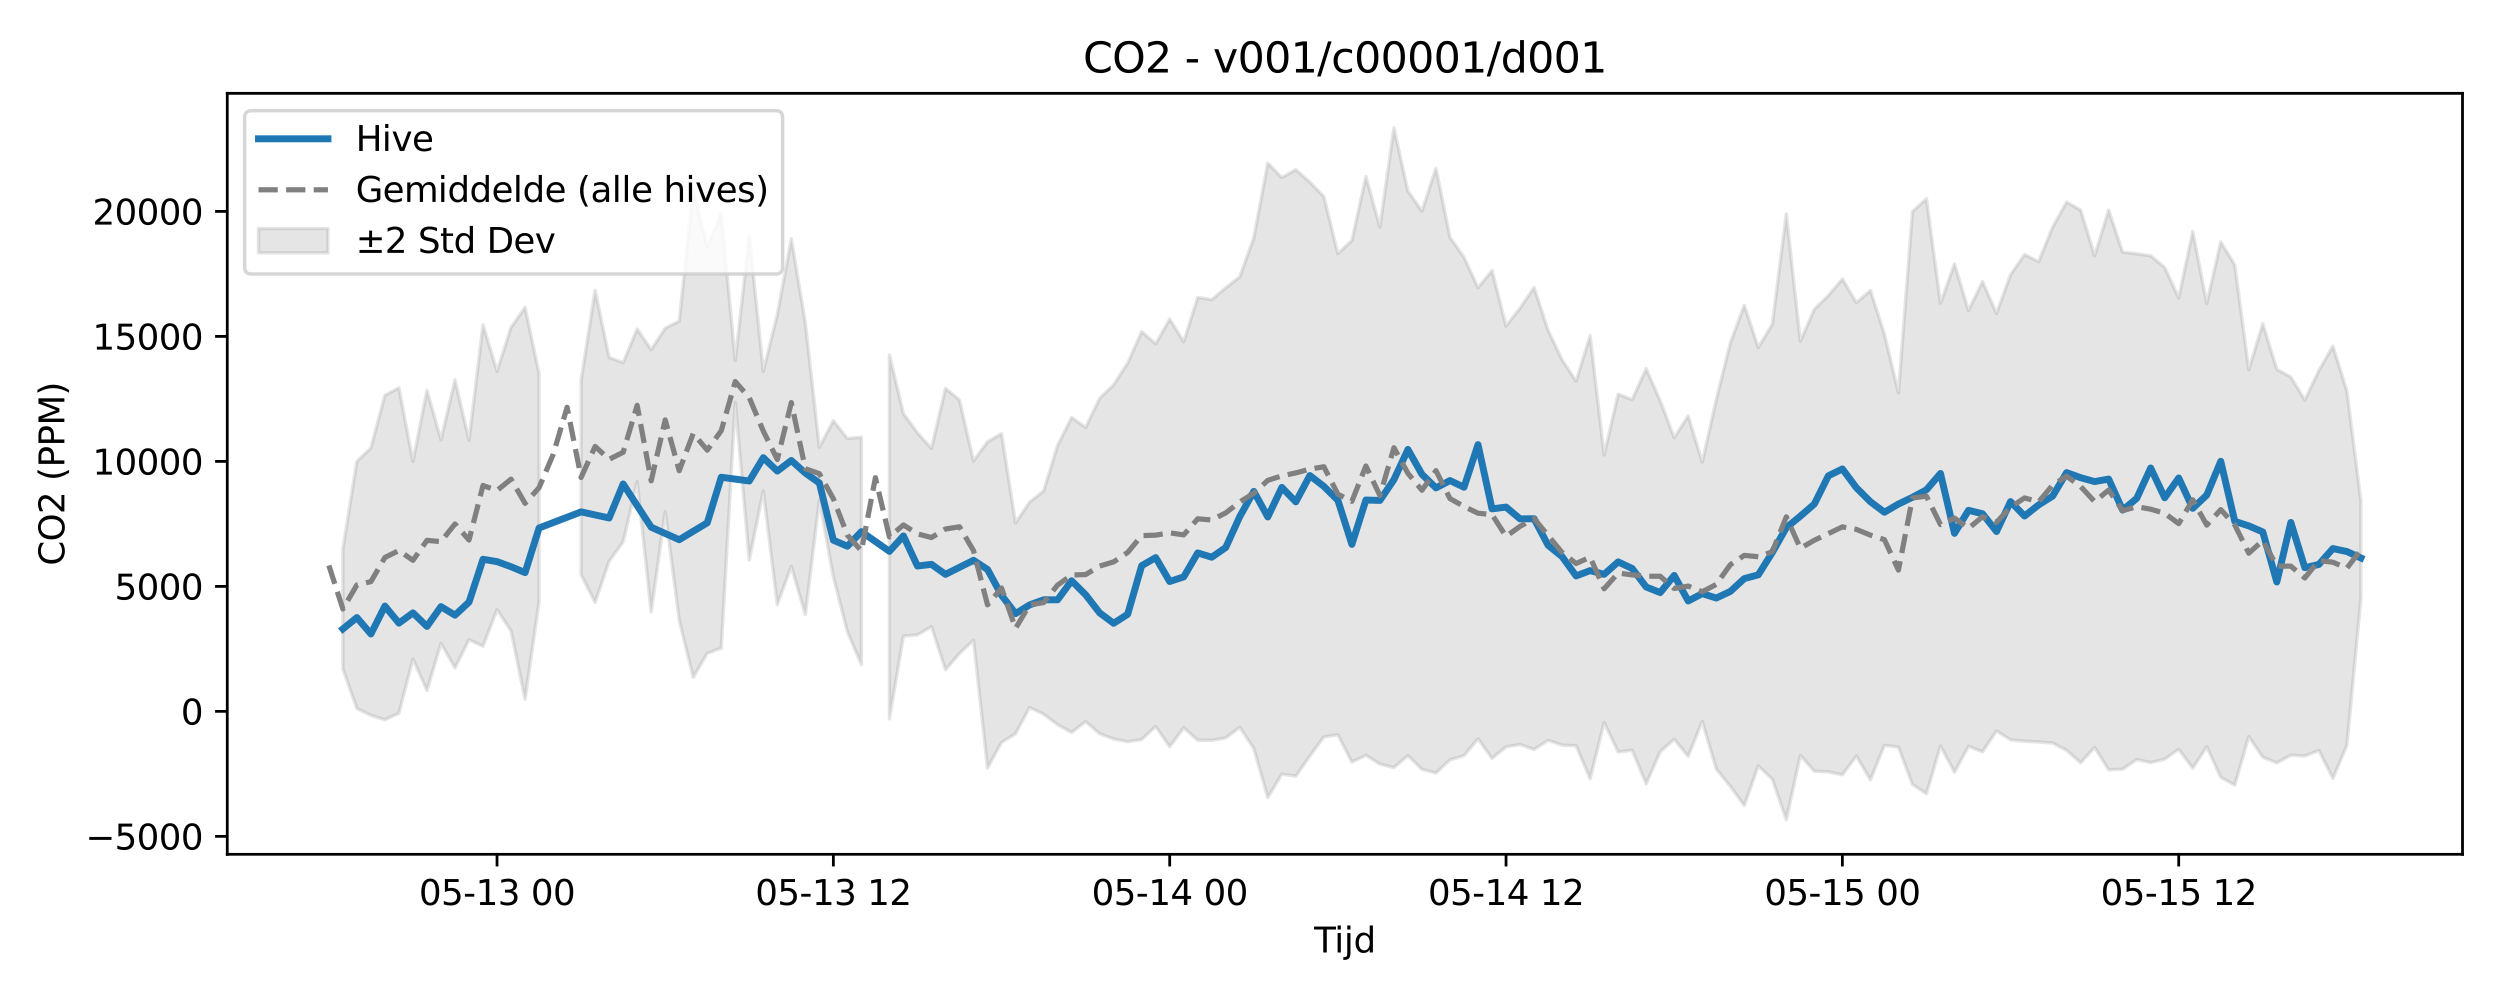 <?xml version="1.0" encoding="utf-8" standalone="no"?>
<!DOCTYPE svg PUBLIC "-//W3C//DTD SVG 1.1//EN"
  "http://www.w3.org/Graphics/SVG/1.1/DTD/svg11.dtd">
<svg xmlns:xlink="http://www.w3.org/1999/xlink" width="720pt" height="288pt" viewBox="0 0 720 288" xmlns="http://www.w3.org/2000/svg" version="1.1">
 <defs>
  <style type="text/css">*{stroke-linejoin: round; stroke-linecap: butt}</style>
 </defs>
 <g id="figure_1">
  <g id="patch_1">
   <path d="M 0 288 
L 720 288 
L 720 0 
L 0 0 
z
" style="fill: #ffffff"/>
  </g>
  <g id="axes_1">
   <g id="patch_2">
    <path d="M 65.45 246.04 
L 709.2 246.04 
L 709.2 26.88 
L 65.45 26.88 
z
" style="fill: #ffffff"/>
   </g>
   <g id="FillBetweenPolyCollection_1">
    <path d="M 98.747 158.117 
L 98.747 192.628 
L 102.783 204.054 
L 106.82 206.027 
L 110.856 207.275 
L 114.892 205.402 
L 118.928 189.806 
L 122.964 198.836 
L 127 185.295 
L 131.036 192.362 
L 135.072 184.247 
L 139.108 186.095 
L 143.144 175.611 
L 147.18 181.695 
L 151.216 201.39 
L 155.252 173.303 
L 155.252 107.586 
L 155.252 107.586 
L 151.216 88.534 
L 147.18 94.281 
L 143.144 106.928 
L 139.108 93.55 
L 135.072 126.811 
L 131.036 109.435 
L 127 126.682 
L 122.964 112.42 
L 118.928 132.943 
L 114.892 111.709 
L 110.856 113.82 
L 106.82 128.997 
L 102.783 132.876 
L 98.747 158.117 
z
" clip-path="url(#p048a99d319)" style="fill: #808080; fill-opacity: 0.2; stroke: #808080; stroke-opacity: 0.2"/>
    <path d="M 167.36 109.461 
L 167.36 165.546 
L 171.396 173.503 
L 175.432 161.614 
L 179.468 156.073 
L 183.504 138.718 
L 187.541 176.245 
L 191.577 147.374 
L 195.613 178.638 
L 199.649 195.065 
L 203.685 188.152 
L 207.721 186.663 
L 211.757 115.908 
L 215.793 161.241 
L 219.829 141.38 
L 223.865 174.123 
L 227.901 163.123 
L 231.937 176.995 
L 235.973 143.99 
L 240.009 166.127 
L 244.045 181.931 
L 248.081 191.411 
L 248.081 125.903 
L 248.081 125.903 
L 244.045 126.303 
L 240.009 121.141 
L 235.973 128.833 
L 231.937 92.98 
L 227.901 68.763 
L 223.865 90.578 
L 219.829 106.904 
L 215.793 67.858 
L 211.757 103.854 
L 207.721 61.415 
L 203.685 71.136 
L 199.649 54.627 
L 195.613 92.484 
L 191.577 94.506 
L 187.541 100.713 
L 183.504 94.772 
L 179.468 104.44 
L 175.432 102.954 
L 171.396 83.65 
L 167.36 109.461 
z
" clip-path="url(#p048a99d319)" style="fill: #808080; fill-opacity: 0.2; stroke: #808080; stroke-opacity: 0.2"/>
    <path d="M 256.153 102.219 
L 256.153 207.023 
L 260.189 183.204 
L 264.225 182.852 
L 268.262 180.463 
L 272.298 192.879 
L 276.334 188.224 
L 280.37 184.398 
L 284.406 221.164 
L 288.442 213.826 
L 292.478 211.301 
L 296.514 203.767 
L 300.55 205.689 
L 304.586 208.696 
L 308.622 210.972 
L 312.658 207.827 
L 316.694 211.308 
L 320.73 212.835 
L 324.766 213.609 
L 328.802 212.984 
L 332.838 209.233 
L 336.874 215.041 
L 340.91 209.633 
L 344.946 213.176 
L 348.983 213.221 
L 353.019 212.534 
L 357.055 209.448 
L 361.091 215.559 
L 365.127 229.695 
L 369.163 222.972 
L 373.199 223.527 
L 377.235 217.754 
L 381.271 212.237 
L 385.307 211.612 
L 389.343 219.481 
L 393.379 217.536 
L 397.415 220.056 
L 401.451 221.06 
L 405.487 217.61 
L 409.523 221.572 
L 413.559 222.626 
L 417.595 218.836 
L 421.631 217.633 
L 425.667 212.762 
L 429.704 218.446 
L 433.74 215.09 
L 437.776 214.425 
L 441.812 215.855 
L 445.848 213.205 
L 449.884 214.606 
L 453.92 214.784 
L 457.956 224.287 
L 461.992 208.09 
L 466.028 216.559 
L 470.064 216.081 
L 474.1 225.74 
L 478.136 216.499 
L 482.172 212.912 
L 486.208 217.807 
L 490.244 207.749 
L 494.28 221.482 
L 498.316 226.447 
L 502.352 231.969 
L 506.388 220.585 
L 510.425 224.391 
L 514.461 236.078 
L 518.497 217.558 
L 522.533 222.11 
L 526.569 222.307 
L 530.605 223.127 
L 534.641 217.759 
L 538.677 224.582 
L 542.713 214.659 
L 546.749 215.178 
L 550.785 225.913 
L 554.821 228.577 
L 558.857 214.833 
L 562.893 222.397 
L 566.929 214.933 
L 570.965 216.521 
L 575.001 210.521 
L 579.037 213.077 
L 583.073 213.487 
L 587.109 213.691 
L 591.146 213.994 
L 595.182 216.105 
L 599.218 219.675 
L 603.254 215.271 
L 607.29 221.71 
L 611.326 221.529 
L 615.362 218.768 
L 619.398 219.634 
L 623.434 218.634 
L 627.47 215.794 
L 631.506 221.243 
L 635.542 215.063 
L 639.578 223.859 
L 643.614 226.102 
L 647.65 212.12 
L 651.686 218.107 
L 655.722 219.7 
L 659.758 217.511 
L 663.794 217.724 
L 667.83 216.147 
L 671.867 224.152 
L 675.903 214.674 
L 679.939 172.403 
L 679.939 144.32 
L 679.939 144.32 
L 675.903 112.578 
L 671.867 99.705 
L 667.83 106.713 
L 663.794 115.188 
L 659.758 108.588 
L 655.722 106.365 
L 651.686 93.245 
L 647.65 106.524 
L 643.614 76.282 
L 639.578 69.677 
L 635.542 87.382 
L 631.506 66.647 
L 627.47 85.822 
L 623.434 77.018 
L 619.398 73.664 
L 615.362 73.085 
L 611.326 72.627 
L 607.29 60.544 
L 603.254 73.666 
L 599.218 60.516 
L 595.182 58.194 
L 591.146 65.452 
L 587.109 75.382 
L 583.073 73.302 
L 579.037 79.127 
L 575.001 90.291 
L 570.965 81.108 
L 566.929 89.418 
L 562.893 76.034 
L 558.857 87.334 
L 554.821 57.232 
L 550.785 60.918 
L 546.749 113.185 
L 542.713 96.201 
L 538.677 83.64 
L 534.641 87.168 
L 530.605 80.361 
L 526.569 85.092 
L 522.533 89.075 
L 518.497 98.253 
L 514.461 61.62 
L 510.425 93.395 
L 506.388 100.098 
L 502.352 87.936 
L 498.316 98.835 
L 494.28 115.124 
L 490.244 133.102 
L 486.208 119.783 
L 482.172 126.046 
L 478.136 115.412 
L 474.1 106.196 
L 470.064 115.068 
L 466.028 113.517 
L 461.992 131.04 
L 457.956 96.647 
L 453.92 109.792 
L 449.884 103.627 
L 445.848 95.118 
L 441.812 82.806 
L 437.776 88.748 
L 433.74 93.868 
L 429.704 77.949 
L 425.667 82.862 
L 421.631 74.079 
L 417.595 68.357 
L 413.559 48.464 
L 409.523 60.795 
L 405.487 55.038 
L 401.451 36.842 
L 397.415 65.377 
L 393.379 50.875 
L 389.343 69.27 
L 385.307 73.036 
L 381.271 56.613 
L 377.235 52.463 
L 373.199 48.865 
L 369.163 51.121 
L 365.127 46.988 
L 361.091 68.5 
L 357.055 79.722 
L 353.019 82.885 
L 348.983 86.291 
L 344.946 85.648 
L 340.91 98.451 
L 336.874 91.886 
L 332.838 99.013 
L 328.802 95.535 
L 324.766 104.604 
L 320.73 110.815 
L 316.694 114.733 
L 312.658 123.123 
L 308.622 120.238 
L 304.586 128.317 
L 300.55 141.414 
L 296.514 144.621 
L 292.478 150.638 
L 288.442 124.887 
L 284.406 127.215 
L 280.37 132.758 
L 276.334 115.201 
L 272.298 111.835 
L 268.262 129.147 
L 264.225 124.659 
L 260.189 119.149 
L 256.153 102.219 
z
" clip-path="url(#p048a99d319)" style="fill: #808080; fill-opacity: 0.2; stroke: #808080; stroke-opacity: 0.2"/>
   </g>
   <g id="matplotlib.axis_1">
    <g id="xtick_1">
     <g id="line2d_1">
      <defs>
       <path id="m631140611c" d="M 0 0 
L 0 3.5 
" style="stroke: #000000; stroke-width: 0.8"/>
      </defs>
      <g>
       <use xlink:href="#m631140611c" x="143.144" y="246.04" style="stroke: #000000; stroke-width: 0.8"/>
      </g>
     </g>
     <g id="text_1">
      <!-- 05-13 00 -->
      <g transform="translate(120.663 260.638) scale(0.1 -0.1)">
       <defs>
        <path id="DejaVuSans-30" d="M 2034 4250 
Q 1547 4250 1301 3770 
Q 1056 3291 1056 2328 
Q 1056 1369 1301 889 
Q 1547 409 2034 409 
Q 2525 409 2770 889 
Q 3016 1369 3016 2328 
Q 3016 3291 2770 3770 
Q 2525 4250 2034 4250 
z
M 2034 4750 
Q 2819 4750 3233 4129 
Q 3647 3509 3647 2328 
Q 3647 1150 3233 529 
Q 2819 -91 2034 -91 
Q 1250 -91 836 529 
Q 422 1150 422 2328 
Q 422 3509 836 4129 
Q 1250 4750 2034 4750 
z
" transform="scale(0.016)"/>
        <path id="DejaVuSans-35" d="M 691 4666 
L 3169 4666 
L 3169 4134 
L 1269 4134 
L 1269 2991 
Q 1406 3038 1543 3061 
Q 1681 3084 1819 3084 
Q 2600 3084 3056 2656 
Q 3513 2228 3513 1497 
Q 3513 744 3044 326 
Q 2575 -91 1722 -91 
Q 1428 -91 1123 -41 
Q 819 9 494 109 
L 494 744 
Q 775 591 1075 516 
Q 1375 441 1709 441 
Q 2250 441 2565 725 
Q 2881 1009 2881 1497 
Q 2881 1984 2565 2268 
Q 2250 2553 1709 2553 
Q 1456 2553 1204 2497 
Q 953 2441 691 2322 
L 691 4666 
z
" transform="scale(0.016)"/>
        <path id="DejaVuSans-2d" d="M 313 2009 
L 1997 2009 
L 1997 1497 
L 313 1497 
L 313 2009 
z
" transform="scale(0.016)"/>
        <path id="DejaVuSans-31" d="M 794 531 
L 1825 531 
L 1825 4091 
L 703 3866 
L 703 4441 
L 1819 4666 
L 2450 4666 
L 2450 531 
L 3481 531 
L 3481 0 
L 794 0 
L 794 531 
z
" transform="scale(0.016)"/>
        <path id="DejaVuSans-33" d="M 2597 2516 
Q 3050 2419 3304 2112 
Q 3559 1806 3559 1356 
Q 3559 666 3084 287 
Q 2609 -91 1734 -91 
Q 1441 -91 1130 -33 
Q 819 25 488 141 
L 488 750 
Q 750 597 1062 519 
Q 1375 441 1716 441 
Q 2309 441 2620 675 
Q 2931 909 2931 1356 
Q 2931 1769 2642 2001 
Q 2353 2234 1838 2234 
L 1294 2234 
L 1294 2753 
L 1863 2753 
Q 2328 2753 2575 2939 
Q 2822 3125 2822 3475 
Q 2822 3834 2567 4026 
Q 2313 4219 1838 4219 
Q 1578 4219 1281 4162 
Q 984 4106 628 3988 
L 628 4550 
Q 988 4650 1302 4700 
Q 1616 4750 1894 4750 
Q 2613 4750 3031 4423 
Q 3450 4097 3450 3541 
Q 3450 3153 3228 2886 
Q 3006 2619 2597 2516 
z
" transform="scale(0.016)"/>
        <path id="DejaVuSans-20" transform="scale(0.016)"/>
       </defs>
       <use xlink:href="#DejaVuSans-30"/>
       <use xlink:href="#DejaVuSans-35" transform="translate(63.623 0)"/>
       <use xlink:href="#DejaVuSans-2d" transform="translate(127.246 0)"/>
       <use xlink:href="#DejaVuSans-31" transform="translate(163.33 0)"/>
       <use xlink:href="#DejaVuSans-33" transform="translate(226.953 0)"/>
       <use xlink:href="#DejaVuSans-20" transform="translate(290.576 0)"/>
       <use xlink:href="#DejaVuSans-30" transform="translate(322.363 0)"/>
       <use xlink:href="#DejaVuSans-30" transform="translate(385.986 0)"/>
      </g>
     </g>
    </g>
    <g id="xtick_2">
     <g id="line2d_2">
      <g>
       <use xlink:href="#m631140611c" x="240.009" y="246.04" style="stroke: #000000; stroke-width: 0.8"/>
      </g>
     </g>
     <g id="text_2">
      <!-- 05-13 12 -->
      <g transform="translate(217.529 260.638) scale(0.1 -0.1)">
       <defs>
        <path id="DejaVuSans-32" d="M 1228 531 
L 3431 531 
L 3431 0 
L 469 0 
L 469 531 
Q 828 903 1448 1529 
Q 2069 2156 2228 2338 
Q 2531 2678 2651 2914 
Q 2772 3150 2772 3378 
Q 2772 3750 2511 3984 
Q 2250 4219 1831 4219 
Q 1534 4219 1204 4116 
Q 875 4013 500 3803 
L 500 4441 
Q 881 4594 1212 4672 
Q 1544 4750 1819 4750 
Q 2544 4750 2975 4387 
Q 3406 4025 3406 3419 
Q 3406 3131 3298 2873 
Q 3191 2616 2906 2266 
Q 2828 2175 2409 1742 
Q 1991 1309 1228 531 
z
" transform="scale(0.016)"/>
       </defs>
       <use xlink:href="#DejaVuSans-30"/>
       <use xlink:href="#DejaVuSans-35" transform="translate(63.623 0)"/>
       <use xlink:href="#DejaVuSans-2d" transform="translate(127.246 0)"/>
       <use xlink:href="#DejaVuSans-31" transform="translate(163.33 0)"/>
       <use xlink:href="#DejaVuSans-33" transform="translate(226.953 0)"/>
       <use xlink:href="#DejaVuSans-20" transform="translate(290.576 0)"/>
       <use xlink:href="#DejaVuSans-31" transform="translate(322.363 0)"/>
       <use xlink:href="#DejaVuSans-32" transform="translate(385.986 0)"/>
      </g>
     </g>
    </g>
    <g id="xtick_3">
     <g id="line2d_3">
      <g>
       <use xlink:href="#m631140611c" x="336.874" y="246.04" style="stroke: #000000; stroke-width: 0.8"/>
      </g>
     </g>
     <g id="text_3">
      <!-- 05-14 00 -->
      <g transform="translate(314.394 260.638) scale(0.1 -0.1)">
       <defs>
        <path id="DejaVuSans-34" d="M 2419 4116 
L 825 1625 
L 2419 1625 
L 2419 4116 
z
M 2253 4666 
L 3047 4666 
L 3047 1625 
L 3713 1625 
L 3713 1100 
L 3047 1100 
L 3047 0 
L 2419 0 
L 2419 1100 
L 313 1100 
L 313 1709 
L 2253 4666 
z
" transform="scale(0.016)"/>
       </defs>
       <use xlink:href="#DejaVuSans-30"/>
       <use xlink:href="#DejaVuSans-35" transform="translate(63.623 0)"/>
       <use xlink:href="#DejaVuSans-2d" transform="translate(127.246 0)"/>
       <use xlink:href="#DejaVuSans-31" transform="translate(163.33 0)"/>
       <use xlink:href="#DejaVuSans-34" transform="translate(226.953 0)"/>
       <use xlink:href="#DejaVuSans-20" transform="translate(290.576 0)"/>
       <use xlink:href="#DejaVuSans-30" transform="translate(322.363 0)"/>
       <use xlink:href="#DejaVuSans-30" transform="translate(385.986 0)"/>
      </g>
     </g>
    </g>
    <g id="xtick_4">
     <g id="line2d_4">
      <g>
       <use xlink:href="#m631140611c" x="433.74" y="246.04" style="stroke: #000000; stroke-width: 0.8"/>
      </g>
     </g>
     <g id="text_4">
      <!-- 05-14 12 -->
      <g transform="translate(411.259 260.638) scale(0.1 -0.1)">
       <use xlink:href="#DejaVuSans-30"/>
       <use xlink:href="#DejaVuSans-35" transform="translate(63.623 0)"/>
       <use xlink:href="#DejaVuSans-2d" transform="translate(127.246 0)"/>
       <use xlink:href="#DejaVuSans-31" transform="translate(163.33 0)"/>
       <use xlink:href="#DejaVuSans-34" transform="translate(226.953 0)"/>
       <use xlink:href="#DejaVuSans-20" transform="translate(290.576 0)"/>
       <use xlink:href="#DejaVuSans-31" transform="translate(322.363 0)"/>
       <use xlink:href="#DejaVuSans-32" transform="translate(385.986 0)"/>
      </g>
     </g>
    </g>
    <g id="xtick_5">
     <g id="line2d_5">
      <g>
       <use xlink:href="#m631140611c" x="530.605" y="246.04" style="stroke: #000000; stroke-width: 0.8"/>
      </g>
     </g>
     <g id="text_5">
      <!-- 05-15 00 -->
      <g transform="translate(508.124 260.638) scale(0.1 -0.1)">
       <use xlink:href="#DejaVuSans-30"/>
       <use xlink:href="#DejaVuSans-35" transform="translate(63.623 0)"/>
       <use xlink:href="#DejaVuSans-2d" transform="translate(127.246 0)"/>
       <use xlink:href="#DejaVuSans-31" transform="translate(163.33 0)"/>
       <use xlink:href="#DejaVuSans-35" transform="translate(226.953 0)"/>
       <use xlink:href="#DejaVuSans-20" transform="translate(290.576 0)"/>
       <use xlink:href="#DejaVuSans-30" transform="translate(322.363 0)"/>
       <use xlink:href="#DejaVuSans-30" transform="translate(385.986 0)"/>
      </g>
     </g>
    </g>
    <g id="xtick_6">
     <g id="line2d_6">
      <g>
       <use xlink:href="#m631140611c" x="627.47" y="246.04" style="stroke: #000000; stroke-width: 0.8"/>
      </g>
     </g>
     <g id="text_6">
      <!-- 05-15 12 -->
      <g transform="translate(604.99 260.638) scale(0.1 -0.1)">
       <use xlink:href="#DejaVuSans-30"/>
       <use xlink:href="#DejaVuSans-35" transform="translate(63.623 0)"/>
       <use xlink:href="#DejaVuSans-2d" transform="translate(127.246 0)"/>
       <use xlink:href="#DejaVuSans-31" transform="translate(163.33 0)"/>
       <use xlink:href="#DejaVuSans-35" transform="translate(226.953 0)"/>
       <use xlink:href="#DejaVuSans-20" transform="translate(290.576 0)"/>
       <use xlink:href="#DejaVuSans-31" transform="translate(322.363 0)"/>
       <use xlink:href="#DejaVuSans-32" transform="translate(385.986 0)"/>
      </g>
     </g>
    </g>
    <g id="text_7">
     <!-- Tijd -->
     <g transform="translate(378.475 274.317) scale(0.1 -0.1)">
      <defs>
       <path id="DejaVuSans-54" d="M -19 4666 
L 3928 4666 
L 3928 4134 
L 2272 4134 
L 2272 0 
L 1638 0 
L 1638 4134 
L -19 4134 
L -19 4666 
z
" transform="scale(0.016)"/>
       <path id="DejaVuSans-69" d="M 603 3500 
L 1178 3500 
L 1178 0 
L 603 0 
L 603 3500 
z
M 603 4863 
L 1178 4863 
L 1178 4134 
L 603 4134 
L 603 4863 
z
" transform="scale(0.016)"/>
       <path id="DejaVuSans-6a" d="M 603 3500 
L 1178 3500 
L 1178 -63 
Q 1178 -731 923 -1031 
Q 669 -1331 103 -1331 
L -116 -1331 
L -116 -844 
L 38 -844 
Q 366 -844 484 -692 
Q 603 -541 603 -63 
L 603 3500 
z
M 603 4863 
L 1178 4863 
L 1178 4134 
L 603 4134 
L 603 4863 
z
" transform="scale(0.016)"/>
       <path id="DejaVuSans-64" d="M 2906 2969 
L 2906 4863 
L 3481 4863 
L 3481 0 
L 2906 0 
L 2906 525 
Q 2725 213 2448 61 
Q 2172 -91 1784 -91 
Q 1150 -91 751 415 
Q 353 922 353 1747 
Q 353 2572 751 3078 
Q 1150 3584 1784 3584 
Q 2172 3584 2448 3432 
Q 2725 3281 2906 2969 
z
M 947 1747 
Q 947 1113 1208 752 
Q 1469 391 1925 391 
Q 2381 391 2643 752 
Q 2906 1113 2906 1747 
Q 2906 2381 2643 2742 
Q 2381 3103 1925 3103 
Q 1469 3103 1208 2742 
Q 947 2381 947 1747 
z
" transform="scale(0.016)"/>
      </defs>
      <use xlink:href="#DejaVuSans-54"/>
      <use xlink:href="#DejaVuSans-69" transform="translate(57.959 0)"/>
      <use xlink:href="#DejaVuSans-6a" transform="translate(85.742 0)"/>
      <use xlink:href="#DejaVuSans-64" transform="translate(113.525 0)"/>
     </g>
    </g>
   </g>
   <g id="matplotlib.axis_2">
    <g id="ytick_1">
     <g id="line2d_7">
      <defs>
       <path id="macefebe9a5" d="M 0 0 
L -3.5 0 
" style="stroke: #000000; stroke-width: 0.8"/>
      </defs>
      <g>
       <use xlink:href="#macefebe9a5" x="65.45" y="240.872" style="stroke: #000000; stroke-width: 0.8"/>
      </g>
     </g>
     <g id="text_8">
      <!-- −5000 -->
      <g transform="translate(24.62 244.671) scale(0.1 -0.1)">
       <defs>
        <path id="DejaVuSans-2212" d="M 678 2272 
L 4684 2272 
L 4684 1741 
L 678 1741 
L 678 2272 
z
" transform="scale(0.016)"/>
       </defs>
       <use xlink:href="#DejaVuSans-2212"/>
       <use xlink:href="#DejaVuSans-35" transform="translate(83.789 0)"/>
       <use xlink:href="#DejaVuSans-30" transform="translate(147.412 0)"/>
       <use xlink:href="#DejaVuSans-30" transform="translate(211.035 0)"/>
       <use xlink:href="#DejaVuSans-30" transform="translate(274.658 0)"/>
      </g>
     </g>
    </g>
    <g id="ytick_2">
     <g id="line2d_8">
      <g>
       <use xlink:href="#macefebe9a5" x="65.45" y="204.876" style="stroke: #000000; stroke-width: 0.8"/>
      </g>
     </g>
     <g id="text_9">
      <!-- 0 -->
      <g transform="translate(52.087 208.675) scale(0.1 -0.1)">
       <use xlink:href="#DejaVuSans-30"/>
      </g>
     </g>
    </g>
    <g id="ytick_3">
     <g id="line2d_9">
      <g>
       <use xlink:href="#macefebe9a5" x="65.45" y="168.879" style="stroke: #000000; stroke-width: 0.8"/>
      </g>
     </g>
     <g id="text_10">
      <!-- 5000 -->
      <g transform="translate(33 172.678) scale(0.1 -0.1)">
       <use xlink:href="#DejaVuSans-35"/>
       <use xlink:href="#DejaVuSans-30" transform="translate(63.623 0)"/>
       <use xlink:href="#DejaVuSans-30" transform="translate(127.246 0)"/>
       <use xlink:href="#DejaVuSans-30" transform="translate(190.869 0)"/>
      </g>
     </g>
    </g>
    <g id="ytick_4">
     <g id="line2d_10">
      <g>
       <use xlink:href="#macefebe9a5" x="65.45" y="132.883" style="stroke: #000000; stroke-width: 0.8"/>
      </g>
     </g>
     <g id="text_11">
      <!-- 10000 -->
      <g transform="translate(26.637 136.682) scale(0.1 -0.1)">
       <use xlink:href="#DejaVuSans-31"/>
       <use xlink:href="#DejaVuSans-30" transform="translate(63.623 0)"/>
       <use xlink:href="#DejaVuSans-30" transform="translate(127.246 0)"/>
       <use xlink:href="#DejaVuSans-30" transform="translate(190.869 0)"/>
       <use xlink:href="#DejaVuSans-30" transform="translate(254.492 0)"/>
      </g>
     </g>
    </g>
    <g id="ytick_5">
     <g id="line2d_11">
      <g>
       <use xlink:href="#macefebe9a5" x="65.45" y="96.886" style="stroke: #000000; stroke-width: 0.8"/>
      </g>
     </g>
     <g id="text_12">
      <!-- 15000 -->
      <g transform="translate(26.637 100.685) scale(0.1 -0.1)">
       <use xlink:href="#DejaVuSans-31"/>
       <use xlink:href="#DejaVuSans-35" transform="translate(63.623 0)"/>
       <use xlink:href="#DejaVuSans-30" transform="translate(127.246 0)"/>
       <use xlink:href="#DejaVuSans-30" transform="translate(190.869 0)"/>
       <use xlink:href="#DejaVuSans-30" transform="translate(254.492 0)"/>
      </g>
     </g>
    </g>
    <g id="ytick_6">
     <g id="line2d_12">
      <g>
       <use xlink:href="#macefebe9a5" x="65.45" y="60.89" style="stroke: #000000; stroke-width: 0.8"/>
      </g>
     </g>
     <g id="text_13">
      <!-- 20000 -->
      <g transform="translate(26.637 64.689) scale(0.1 -0.1)">
       <use xlink:href="#DejaVuSans-32"/>
       <use xlink:href="#DejaVuSans-30" transform="translate(63.623 0)"/>
       <use xlink:href="#DejaVuSans-30" transform="translate(127.246 0)"/>
       <use xlink:href="#DejaVuSans-30" transform="translate(190.869 0)"/>
       <use xlink:href="#DejaVuSans-30" transform="translate(254.492 0)"/>
      </g>
     </g>
    </g>
    <g id="text_14">
     <!-- CO2 (PPM) -->
     <g transform="translate(18.541 162.903) rotate(-90) scale(0.1 -0.1)">
      <defs>
       <path id="DejaVuSans-43" d="M 4122 4306 
L 4122 3641 
Q 3803 3938 3442 4084 
Q 3081 4231 2675 4231 
Q 1875 4231 1450 3742 
Q 1025 3253 1025 2328 
Q 1025 1406 1450 917 
Q 1875 428 2675 428 
Q 3081 428 3442 575 
Q 3803 722 4122 1019 
L 4122 359 
Q 3791 134 3420 21 
Q 3050 -91 2638 -91 
Q 1578 -91 968 557 
Q 359 1206 359 2328 
Q 359 3453 968 4101 
Q 1578 4750 2638 4750 
Q 3056 4750 3426 4639 
Q 3797 4528 4122 4306 
z
" transform="scale(0.016)"/>
       <path id="DejaVuSans-4f" d="M 2522 4238 
Q 1834 4238 1429 3725 
Q 1025 3213 1025 2328 
Q 1025 1447 1429 934 
Q 1834 422 2522 422 
Q 3209 422 3611 934 
Q 4013 1447 4013 2328 
Q 4013 3213 3611 3725 
Q 3209 4238 2522 4238 
z
M 2522 4750 
Q 3503 4750 4090 4092 
Q 4678 3434 4678 2328 
Q 4678 1225 4090 567 
Q 3503 -91 2522 -91 
Q 1538 -91 948 565 
Q 359 1222 359 2328 
Q 359 3434 948 4092 
Q 1538 4750 2522 4750 
z
" transform="scale(0.016)"/>
       <path id="DejaVuSans-28" d="M 1984 4856 
Q 1566 4138 1362 3434 
Q 1159 2731 1159 2009 
Q 1159 1288 1364 580 
Q 1569 -128 1984 -844 
L 1484 -844 
Q 1016 -109 783 600 
Q 550 1309 550 2009 
Q 550 2706 781 3412 
Q 1013 4119 1484 4856 
L 1984 4856 
z
" transform="scale(0.016)"/>
       <path id="DejaVuSans-50" d="M 1259 4147 
L 1259 2394 
L 2053 2394 
Q 2494 2394 2734 2622 
Q 2975 2850 2975 3272 
Q 2975 3691 2734 3919 
Q 2494 4147 2053 4147 
L 1259 4147 
z
M 628 4666 
L 2053 4666 
Q 2838 4666 3239 4311 
Q 3641 3956 3641 3272 
Q 3641 2581 3239 2228 
Q 2838 1875 2053 1875 
L 1259 1875 
L 1259 0 
L 628 0 
L 628 4666 
z
" transform="scale(0.016)"/>
       <path id="DejaVuSans-4d" d="M 628 4666 
L 1569 4666 
L 2759 1491 
L 3956 4666 
L 4897 4666 
L 4897 0 
L 4281 0 
L 4281 4097 
L 3078 897 
L 2444 897 
L 1241 4097 
L 1241 0 
L 628 0 
L 628 4666 
z
" transform="scale(0.016)"/>
       <path id="DejaVuSans-29" d="M 513 4856 
L 1013 4856 
Q 1481 4119 1714 3412 
Q 1947 2706 1947 2009 
Q 1947 1309 1714 600 
Q 1481 -109 1013 -844 
L 513 -844 
Q 928 -128 1133 580 
Q 1338 1288 1338 2009 
Q 1338 2731 1133 3434 
Q 928 4138 513 4856 
z
" transform="scale(0.016)"/>
      </defs>
      <use xlink:href="#DejaVuSans-43"/>
      <use xlink:href="#DejaVuSans-4f" transform="translate(69.824 0)"/>
      <use xlink:href="#DejaVuSans-32" transform="translate(148.535 0)"/>
      <use xlink:href="#DejaVuSans-20" transform="translate(212.158 0)"/>
      <use xlink:href="#DejaVuSans-28" transform="translate(243.945 0)"/>
      <use xlink:href="#DejaVuSans-50" transform="translate(282.959 0)"/>
      <use xlink:href="#DejaVuSans-50" transform="translate(343.262 0)"/>
      <use xlink:href="#DejaVuSans-4d" transform="translate(403.564 0)"/>
      <use xlink:href="#DejaVuSans-29" transform="translate(489.844 0)"/>
     </g>
    </g>
   </g>
   <g id="line2d_13">
    <path d="M 98.747 181.13 
L 102.783 177.866 
L 106.82 182.584 
L 110.856 174.55 
L 114.892 179.457 
L 118.928 176.513 
L 122.964 180.405 
L 127 174.708 
L 131.036 177.168 
L 135.072 173.412 
L 139.108 161.075 
L 143.144 161.749 
L 147.18 163.218 
L 151.216 164.912 
L 155.252 152.062 
L 167.36 147.418 
L 175.432 149.182 
L 179.468 139.384 
L 187.541 151.831 
L 195.613 155.445 
L 203.685 150.571 
L 207.721 137.443 
L 215.793 138.52 
L 219.829 131.817 
L 223.865 135.669 
L 227.901 132.624 
L 231.937 136.234 
L 235.973 139.091 
L 240.009 155.578 
L 244.045 157.317 
L 248.081 153.113 
L 256.153 158.783 
L 260.189 154.341 
L 264.225 163.017 
L 268.262 162.529 
L 272.298 165.409 
L 280.37 161.368 
L 284.406 164 
L 288.442 171.43 
L 292.478 176.719 
L 296.514 174.221 
L 300.55 172.75 
L 304.586 172.745 
L 308.622 167.259 
L 312.658 171.286 
L 316.694 176.498 
L 320.73 179.503 
L 324.766 176.911 
L 328.802 162.928 
L 332.838 160.588 
L 336.874 167.473 
L 340.91 166.139 
L 344.946 159.246 
L 348.983 160.48 
L 353.019 157.672 
L 357.055 148.776 
L 361.091 141.522 
L 365.127 148.875 
L 369.163 140.382 
L 373.199 144.531 
L 377.235 136.962 
L 381.271 140.077 
L 385.307 144.068 
L 389.343 156.777 
L 393.379 144.008 
L 397.415 144.121 
L 401.451 138.131 
L 405.487 129.446 
L 409.523 136.607 
L 413.559 140.516 
L 417.595 138.397 
L 421.631 140.32 
L 425.667 128.066 
L 429.704 146.554 
L 433.74 146.041 
L 437.776 149.436 
L 441.812 149.394 
L 445.848 157.036 
L 449.884 160.302 
L 453.92 165.863 
L 457.956 164.339 
L 461.992 165.402 
L 466.028 161.826 
L 470.064 163.724 
L 474.1 169.054 
L 478.136 170.657 
L 482.172 165.733 
L 486.208 173.079 
L 490.244 170.957 
L 494.28 172.234 
L 498.316 170.345 
L 502.352 166.638 
L 506.388 165.555 
L 510.425 159.122 
L 514.461 151.961 
L 518.497 148.652 
L 522.533 145.155 
L 526.569 137.032 
L 530.605 135.059 
L 534.641 140.473 
L 538.677 144.5 
L 542.713 147.528 
L 546.749 145.169 
L 550.785 143.228 
L 554.821 141.066 
L 558.857 136.36 
L 562.893 153.597 
L 566.929 146.974 
L 570.965 147.963 
L 575.001 153.067 
L 579.037 144.463 
L 583.073 148.611 
L 587.109 145.421 
L 591.146 142.892 
L 595.182 136.115 
L 599.218 137.567 
L 603.254 138.697 
L 607.29 137.975 
L 611.326 146.885 
L 615.362 143.55 
L 619.398 134.786 
L 623.434 143.358 
L 627.47 137.658 
L 631.506 146.396 
L 635.542 142.583 
L 639.578 132.861 
L 643.614 150.147 
L 647.65 151.452 
L 651.686 153.201 
L 655.722 167.605 
L 659.758 150.463 
L 663.794 163.492 
L 667.83 162.563 
L 671.867 157.989 
L 675.903 158.839 
L 679.939 160.696 
L 679.939 160.696 
" clip-path="url(#p048a99d319)" style="fill: none; stroke: #1f77b4; stroke-width: 2; stroke-linecap: square"/>
   </g>
   <g id="line2d_14">
    <path d="M 94.711 162.853 
L 98.747 175.372 
L 102.783 168.465 
L 106.82 167.512 
L 110.856 160.548 
L 114.892 158.555 
L 118.928 161.374 
L 122.964 155.628 
L 127 155.989 
L 131.036 150.898 
L 135.072 155.529 
L 139.108 139.823 
L 143.144 141.269 
L 147.18 137.988 
L 151.216 144.962 
L 155.252 140.444 
L 159.288 130.953 
L 163.324 117.313 
L 167.36 137.503 
L 171.396 128.577 
L 175.432 132.284 
L 179.468 130.256 
L 183.504 116.745 
L 187.541 138.479 
L 191.577 120.94 
L 195.613 135.561 
L 199.649 124.846 
L 203.685 129.644 
L 207.721 124.039 
L 211.757 109.881 
L 215.793 114.549 
L 219.829 124.142 
L 223.865 132.351 
L 227.901 115.943 
L 231.937 134.988 
L 235.973 136.412 
L 240.009 143.634 
L 244.045 154.117 
L 248.081 158.657 
L 252.117 137.586 
L 256.153 154.621 
L 260.189 151.177 
L 264.225 153.756 
L 268.262 154.805 
L 272.298 152.357 
L 276.334 151.712 
L 280.37 158.578 
L 284.406 174.189 
L 288.442 169.356 
L 292.478 180.97 
L 296.514 174.194 
L 300.55 173.551 
L 304.586 168.506 
L 308.622 165.605 
L 312.658 165.475 
L 316.694 163.02 
L 320.73 161.825 
L 324.766 159.107 
L 328.802 154.259 
L 332.838 154.123 
L 336.874 153.463 
L 340.91 154.042 
L 344.946 149.412 
L 348.983 149.756 
L 353.019 147.71 
L 357.055 144.585 
L 361.091 142.03 
L 365.127 138.341 
L 369.163 137.047 
L 373.199 136.196 
L 377.235 135.108 
L 381.271 134.425 
L 385.307 142.324 
L 389.343 144.376 
L 393.379 134.206 
L 397.415 142.716 
L 401.451 128.951 
L 405.487 136.324 
L 409.523 141.183 
L 413.559 135.545 
L 417.595 143.597 
L 421.631 145.856 
L 425.667 147.812 
L 429.704 148.198 
L 433.74 154.479 
L 437.776 151.587 
L 441.812 149.33 
L 449.884 159.117 
L 453.92 162.288 
L 457.956 160.467 
L 461.992 169.565 
L 466.028 165.038 
L 470.064 165.574 
L 474.1 165.968 
L 478.136 165.955 
L 482.172 169.479 
L 486.208 168.795 
L 490.244 170.426 
L 494.28 168.303 
L 498.316 162.641 
L 502.352 159.952 
L 506.388 160.342 
L 510.425 158.893 
L 514.461 148.849 
L 518.497 157.906 
L 522.533 155.593 
L 530.605 151.744 
L 534.641 152.463 
L 538.677 154.111 
L 542.713 155.43 
L 546.749 164.182 
L 550.785 143.415 
L 554.821 142.905 
L 558.857 151.083 
L 562.893 149.216 
L 566.929 152.176 
L 570.965 148.815 
L 575.001 150.406 
L 579.037 146.102 
L 583.073 143.394 
L 587.109 144.536 
L 591.146 139.723 
L 595.182 137.15 
L 599.218 140.096 
L 603.254 144.469 
L 607.29 141.127 
L 611.326 147.078 
L 615.362 145.926 
L 619.398 146.649 
L 623.434 147.826 
L 627.47 150.808 
L 631.506 143.945 
L 635.542 151.222 
L 639.578 146.768 
L 643.614 151.192 
L 647.65 159.322 
L 651.686 155.676 
L 655.722 163.033 
L 659.758 163.05 
L 663.794 166.456 
L 667.83 161.43 
L 671.867 161.929 
L 675.903 163.626 
L 679.939 158.362 
L 679.939 158.362 
" clip-path="url(#p048a99d319)" style="fill: none; stroke-dasharray: 5.55,2.4; stroke-dashoffset: 0; stroke: #808080; stroke-width: 1.5"/>
   </g>
   <g id="patch_3">
    <path d="M 65.45 246.04 
L 65.45 26.88 
" style="fill: none; stroke: #000000; stroke-width: 0.8; stroke-linejoin: miter; stroke-linecap: square"/>
   </g>
   <g id="patch_4">
    <path d="M 709.2 246.04 
L 709.2 26.88 
" style="fill: none; stroke: #000000; stroke-width: 0.8; stroke-linejoin: miter; stroke-linecap: square"/>
   </g>
   <g id="patch_5">
    <path d="M 65.45 246.04 
L 709.2 246.04 
" style="fill: none; stroke: #000000; stroke-width: 0.8; stroke-linejoin: miter; stroke-linecap: square"/>
   </g>
   <g id="patch_6">
    <path d="M 65.45 26.88 
L 709.2 26.88 
" style="fill: none; stroke: #000000; stroke-width: 0.8; stroke-linejoin: miter; stroke-linecap: square"/>
   </g>
   <g id="text_15">
    <!-- CO2 - v001/c00001/d001 -->
    <g transform="translate(311.922 20.88) scale(0.12 -0.12)">
     <defs>
      <path id="DejaVuSans-76" d="M 191 3500 
L 800 3500 
L 1894 563 
L 2988 3500 
L 3597 3500 
L 2284 0 
L 1503 0 
L 191 3500 
z
" transform="scale(0.016)"/>
      <path id="DejaVuSans-2f" d="M 1625 4666 
L 2156 4666 
L 531 -594 
L 0 -594 
L 1625 4666 
z
" transform="scale(0.016)"/>
      <path id="DejaVuSans-63" d="M 3122 3366 
L 3122 2828 
Q 2878 2963 2633 3030 
Q 2388 3097 2138 3097 
Q 1578 3097 1268 2742 
Q 959 2388 959 1747 
Q 959 1106 1268 751 
Q 1578 397 2138 397 
Q 2388 397 2633 464 
Q 2878 531 3122 666 
L 3122 134 
Q 2881 22 2623 -34 
Q 2366 -91 2075 -91 
Q 1284 -91 818 406 
Q 353 903 353 1747 
Q 353 2603 823 3093 
Q 1294 3584 2113 3584 
Q 2378 3584 2631 3529 
Q 2884 3475 3122 3366 
z
" transform="scale(0.016)"/>
     </defs>
     <use xlink:href="#DejaVuSans-43"/>
     <use xlink:href="#DejaVuSans-4f" transform="translate(69.824 0)"/>
     <use xlink:href="#DejaVuSans-32" transform="translate(148.535 0)"/>
     <use xlink:href="#DejaVuSans-20" transform="translate(212.158 0)"/>
     <use xlink:href="#DejaVuSans-2d" transform="translate(243.945 0)"/>
     <use xlink:href="#DejaVuSans-20" transform="translate(280.029 0)"/>
     <use xlink:href="#DejaVuSans-76" transform="translate(311.816 0)"/>
     <use xlink:href="#DejaVuSans-30" transform="translate(370.996 0)"/>
     <use xlink:href="#DejaVuSans-30" transform="translate(434.619 0)"/>
     <use xlink:href="#DejaVuSans-31" transform="translate(498.242 0)"/>
     <use xlink:href="#DejaVuSans-2f" transform="translate(561.865 0)"/>
     <use xlink:href="#DejaVuSans-63" transform="translate(595.557 0)"/>
     <use xlink:href="#DejaVuSans-30" transform="translate(650.537 0)"/>
     <use xlink:href="#DejaVuSans-30" transform="translate(714.16 0)"/>
     <use xlink:href="#DejaVuSans-30" transform="translate(777.783 0)"/>
     <use xlink:href="#DejaVuSans-30" transform="translate(841.406 0)"/>
     <use xlink:href="#DejaVuSans-31" transform="translate(905.029 0)"/>
     <use xlink:href="#DejaVuSans-2f" transform="translate(968.652 0)"/>
     <use xlink:href="#DejaVuSans-64" transform="translate(1002.344 0)"/>
     <use xlink:href="#DejaVuSans-30" transform="translate(1065.82 0)"/>
     <use xlink:href="#DejaVuSans-30" transform="translate(1129.443 0)"/>
     <use xlink:href="#DejaVuSans-31" transform="translate(1193.066 0)"/>
    </g>
   </g>
   <g id="legend_1">
    <g id="patch_7">
     <path d="M 72.45 78.914 
L 223.394 78.914 
Q 225.394 78.914 225.394 76.914 
L 225.394 33.88 
Q 225.394 31.88 223.394 31.88 
L 72.45 31.88 
Q 70.45 31.88 70.45 33.88 
L 70.45 76.914 
Q 70.45 78.914 72.45 78.914 
z
" style="fill: #ffffff; opacity: 0.8; stroke: #cccccc; stroke-linejoin: miter"/>
    </g>
    <g id="line2d_15">
     <path d="M 74.45 39.978 
L 84.45 39.978 
L 94.45 39.978 
" style="fill: none; stroke: #1f77b4; stroke-width: 2; stroke-linecap: square"/>
    </g>
    <g id="text_16">
     <!-- Hive -->
     <g transform="translate(102.45 43.478) scale(0.1 -0.1)">
      <defs>
       <path id="DejaVuSans-48" d="M 628 4666 
L 1259 4666 
L 1259 2753 
L 3553 2753 
L 3553 4666 
L 4184 4666 
L 4184 0 
L 3553 0 
L 3553 2222 
L 1259 2222 
L 1259 0 
L 628 0 
L 628 4666 
z
" transform="scale(0.016)"/>
       <path id="DejaVuSans-65" d="M 3597 1894 
L 3597 1613 
L 953 1613 
Q 991 1019 1311 708 
Q 1631 397 2203 397 
Q 2534 397 2845 478 
Q 3156 559 3463 722 
L 3463 178 
Q 3153 47 2828 -22 
Q 2503 -91 2169 -91 
Q 1331 -91 842 396 
Q 353 884 353 1716 
Q 353 2575 817 3079 
Q 1281 3584 2069 3584 
Q 2775 3584 3186 3129 
Q 3597 2675 3597 1894 
z
M 3022 2063 
Q 3016 2534 2758 2815 
Q 2500 3097 2075 3097 
Q 1594 3097 1305 2825 
Q 1016 2553 972 2059 
L 3022 2063 
z
" transform="scale(0.016)"/>
      </defs>
      <use xlink:href="#DejaVuSans-48"/>
      <use xlink:href="#DejaVuSans-69" transform="translate(75.195 0)"/>
      <use xlink:href="#DejaVuSans-76" transform="translate(102.979 0)"/>
      <use xlink:href="#DejaVuSans-65" transform="translate(162.158 0)"/>
     </g>
    </g>
    <g id="line2d_16">
     <path d="M 74.45 54.657 
L 84.45 54.657 
L 94.45 54.657 
" style="fill: none; stroke-dasharray: 5.55,2.4; stroke-dashoffset: 0; stroke: #808080; stroke-width: 1.5"/>
    </g>
    <g id="text_17">
     <!-- Gemiddelde (alle hives) -->
     <g transform="translate(102.45 58.157) scale(0.1 -0.1)">
      <defs>
       <path id="DejaVuSans-47" d="M 3809 666 
L 3809 1919 
L 2778 1919 
L 2778 2438 
L 4434 2438 
L 4434 434 
Q 4069 175 3628 42 
Q 3188 -91 2688 -91 
Q 1594 -91 976 548 
Q 359 1188 359 2328 
Q 359 3472 976 4111 
Q 1594 4750 2688 4750 
Q 3144 4750 3555 4637 
Q 3966 4525 4313 4306 
L 4313 3634 
Q 3963 3931 3569 4081 
Q 3175 4231 2741 4231 
Q 1884 4231 1454 3753 
Q 1025 3275 1025 2328 
Q 1025 1384 1454 906 
Q 1884 428 2741 428 
Q 3075 428 3337 486 
Q 3600 544 3809 666 
z
" transform="scale(0.016)"/>
       <path id="DejaVuSans-6d" d="M 3328 2828 
Q 3544 3216 3844 3400 
Q 4144 3584 4550 3584 
Q 5097 3584 5394 3201 
Q 5691 2819 5691 2113 
L 5691 0 
L 5113 0 
L 5113 2094 
Q 5113 2597 4934 2840 
Q 4756 3084 4391 3084 
Q 3944 3084 3684 2787 
Q 3425 2491 3425 1978 
L 3425 0 
L 2847 0 
L 2847 2094 
Q 2847 2600 2669 2842 
Q 2491 3084 2119 3084 
Q 1678 3084 1418 2786 
Q 1159 2488 1159 1978 
L 1159 0 
L 581 0 
L 581 3500 
L 1159 3500 
L 1159 2956 
Q 1356 3278 1631 3431 
Q 1906 3584 2284 3584 
Q 2666 3584 2933 3390 
Q 3200 3197 3328 2828 
z
" transform="scale(0.016)"/>
       <path id="DejaVuSans-6c" d="M 603 4863 
L 1178 4863 
L 1178 0 
L 603 0 
L 603 4863 
z
" transform="scale(0.016)"/>
       <path id="DejaVuSans-61" d="M 2194 1759 
Q 1497 1759 1228 1600 
Q 959 1441 959 1056 
Q 959 750 1161 570 
Q 1363 391 1709 391 
Q 2188 391 2477 730 
Q 2766 1069 2766 1631 
L 2766 1759 
L 2194 1759 
z
M 3341 1997 
L 3341 0 
L 2766 0 
L 2766 531 
Q 2569 213 2275 61 
Q 1981 -91 1556 -91 
Q 1019 -91 701 211 
Q 384 513 384 1019 
Q 384 1609 779 1909 
Q 1175 2209 1959 2209 
L 2766 2209 
L 2766 2266 
Q 2766 2663 2505 2880 
Q 2244 3097 1772 3097 
Q 1472 3097 1187 3025 
Q 903 2953 641 2809 
L 641 3341 
Q 956 3463 1253 3523 
Q 1550 3584 1831 3584 
Q 2591 3584 2966 3190 
Q 3341 2797 3341 1997 
z
" transform="scale(0.016)"/>
       <path id="DejaVuSans-68" d="M 3513 2113 
L 3513 0 
L 2938 0 
L 2938 2094 
Q 2938 2591 2744 2837 
Q 2550 3084 2163 3084 
Q 1697 3084 1428 2787 
Q 1159 2491 1159 1978 
L 1159 0 
L 581 0 
L 581 4863 
L 1159 4863 
L 1159 2956 
Q 1366 3272 1645 3428 
Q 1925 3584 2291 3584 
Q 2894 3584 3203 3211 
Q 3513 2838 3513 2113 
z
" transform="scale(0.016)"/>
       <path id="DejaVuSans-73" d="M 2834 3397 
L 2834 2853 
Q 2591 2978 2328 3040 
Q 2066 3103 1784 3103 
Q 1356 3103 1142 2972 
Q 928 2841 928 2578 
Q 928 2378 1081 2264 
Q 1234 2150 1697 2047 
L 1894 2003 
Q 2506 1872 2764 1633 
Q 3022 1394 3022 966 
Q 3022 478 2636 193 
Q 2250 -91 1575 -91 
Q 1294 -91 989 -36 
Q 684 19 347 128 
L 347 722 
Q 666 556 975 473 
Q 1284 391 1588 391 
Q 1994 391 2212 530 
Q 2431 669 2431 922 
Q 2431 1156 2273 1281 
Q 2116 1406 1581 1522 
L 1381 1569 
Q 847 1681 609 1914 
Q 372 2147 372 2553 
Q 372 3047 722 3315 
Q 1072 3584 1716 3584 
Q 2034 3584 2315 3537 
Q 2597 3491 2834 3397 
z
" transform="scale(0.016)"/>
      </defs>
      <use xlink:href="#DejaVuSans-47"/>
      <use xlink:href="#DejaVuSans-65" transform="translate(77.49 0)"/>
      <use xlink:href="#DejaVuSans-6d" transform="translate(139.014 0)"/>
      <use xlink:href="#DejaVuSans-69" transform="translate(236.426 0)"/>
      <use xlink:href="#DejaVuSans-64" transform="translate(264.209 0)"/>
      <use xlink:href="#DejaVuSans-64" transform="translate(327.686 0)"/>
      <use xlink:href="#DejaVuSans-65" transform="translate(391.162 0)"/>
      <use xlink:href="#DejaVuSans-6c" transform="translate(452.686 0)"/>
      <use xlink:href="#DejaVuSans-64" transform="translate(480.469 0)"/>
      <use xlink:href="#DejaVuSans-65" transform="translate(543.945 0)"/>
      <use xlink:href="#DejaVuSans-20" transform="translate(605.469 0)"/>
      <use xlink:href="#DejaVuSans-28" transform="translate(637.256 0)"/>
      <use xlink:href="#DejaVuSans-61" transform="translate(676.27 0)"/>
      <use xlink:href="#DejaVuSans-6c" transform="translate(737.549 0)"/>
      <use xlink:href="#DejaVuSans-6c" transform="translate(765.332 0)"/>
      <use xlink:href="#DejaVuSans-65" transform="translate(793.115 0)"/>
      <use xlink:href="#DejaVuSans-20" transform="translate(854.639 0)"/>
      <use xlink:href="#DejaVuSans-68" transform="translate(886.426 0)"/>
      <use xlink:href="#DejaVuSans-69" transform="translate(949.805 0)"/>
      <use xlink:href="#DejaVuSans-76" transform="translate(977.588 0)"/>
      <use xlink:href="#DejaVuSans-65" transform="translate(1036.768 0)"/>
      <use xlink:href="#DejaVuSans-73" transform="translate(1098.291 0)"/>
      <use xlink:href="#DejaVuSans-29" transform="translate(1150.391 0)"/>
     </g>
    </g>
    <g id="patch_8">
     <path d="M 74.45 72.835 
L 94.45 72.835 
L 94.45 65.835 
L 74.45 65.835 
z
" style="fill: #808080; fill-opacity: 0.2; stroke: #808080; stroke-opacity: 0.2; stroke-linejoin: miter"/>
    </g>
    <g id="text_18">
     <!-- ±2 Std Dev -->
     <g transform="translate(102.45 72.835) scale(0.1 -0.1)">
      <defs>
       <path id="DejaVuSans-b1" d="M 2944 4013 
L 2944 2803 
L 4684 2803 
L 4684 2272 
L 2944 2272 
L 2944 1063 
L 2419 1063 
L 2419 2272 
L 678 2272 
L 678 2803 
L 2419 2803 
L 2419 4013 
L 2944 4013 
z
M 678 531 
L 4684 531 
L 4684 0 
L 678 0 
L 678 531 
z
" transform="scale(0.016)"/>
       <path id="DejaVuSans-53" d="M 3425 4513 
L 3425 3897 
Q 3066 4069 2747 4153 
Q 2428 4238 2131 4238 
Q 1616 4238 1336 4038 
Q 1056 3838 1056 3469 
Q 1056 3159 1242 3001 
Q 1428 2844 1947 2747 
L 2328 2669 
Q 3034 2534 3370 2195 
Q 3706 1856 3706 1288 
Q 3706 609 3251 259 
Q 2797 -91 1919 -91 
Q 1588 -91 1214 -16 
Q 841 59 441 206 
L 441 856 
Q 825 641 1194 531 
Q 1563 422 1919 422 
Q 2459 422 2753 634 
Q 3047 847 3047 1241 
Q 3047 1584 2836 1778 
Q 2625 1972 2144 2069 
L 1759 2144 
Q 1053 2284 737 2584 
Q 422 2884 422 3419 
Q 422 4038 858 4394 
Q 1294 4750 2059 4750 
Q 2388 4750 2728 4690 
Q 3069 4631 3425 4513 
z
" transform="scale(0.016)"/>
       <path id="DejaVuSans-74" d="M 1172 4494 
L 1172 3500 
L 2356 3500 
L 2356 3053 
L 1172 3053 
L 1172 1153 
Q 1172 725 1289 603 
Q 1406 481 1766 481 
L 2356 481 
L 2356 0 
L 1766 0 
Q 1100 0 847 248 
Q 594 497 594 1153 
L 594 3053 
L 172 3053 
L 172 3500 
L 594 3500 
L 594 4494 
L 1172 4494 
z
" transform="scale(0.016)"/>
       <path id="DejaVuSans-44" d="M 1259 4147 
L 1259 519 
L 2022 519 
Q 2988 519 3436 956 
Q 3884 1394 3884 2338 
Q 3884 3275 3436 3711 
Q 2988 4147 2022 4147 
L 1259 4147 
z
M 628 4666 
L 1925 4666 
Q 3281 4666 3915 4102 
Q 4550 3538 4550 2338 
Q 4550 1131 3912 565 
Q 3275 0 1925 0 
L 628 0 
L 628 4666 
z
" transform="scale(0.016)"/>
      </defs>
      <use xlink:href="#DejaVuSans-b1"/>
      <use xlink:href="#DejaVuSans-32" transform="translate(83.789 0)"/>
      <use xlink:href="#DejaVuSans-20" transform="translate(147.412 0)"/>
      <use xlink:href="#DejaVuSans-53" transform="translate(179.199 0)"/>
      <use xlink:href="#DejaVuSans-74" transform="translate(242.676 0)"/>
      <use xlink:href="#DejaVuSans-64" transform="translate(281.885 0)"/>
      <use xlink:href="#DejaVuSans-20" transform="translate(345.361 0)"/>
      <use xlink:href="#DejaVuSans-44" transform="translate(377.148 0)"/>
      <use xlink:href="#DejaVuSans-65" transform="translate(454.15 0)"/>
      <use xlink:href="#DejaVuSans-76" transform="translate(515.674 0)"/>
     </g>
    </g>
   </g>
  </g>
 </g>
 <defs>
  <clipPath id="p048a99d319">
   <rect x="65.45" y="26.88" width="643.75" height="219.16"/>
  </clipPath>
 </defs>
</svg>
